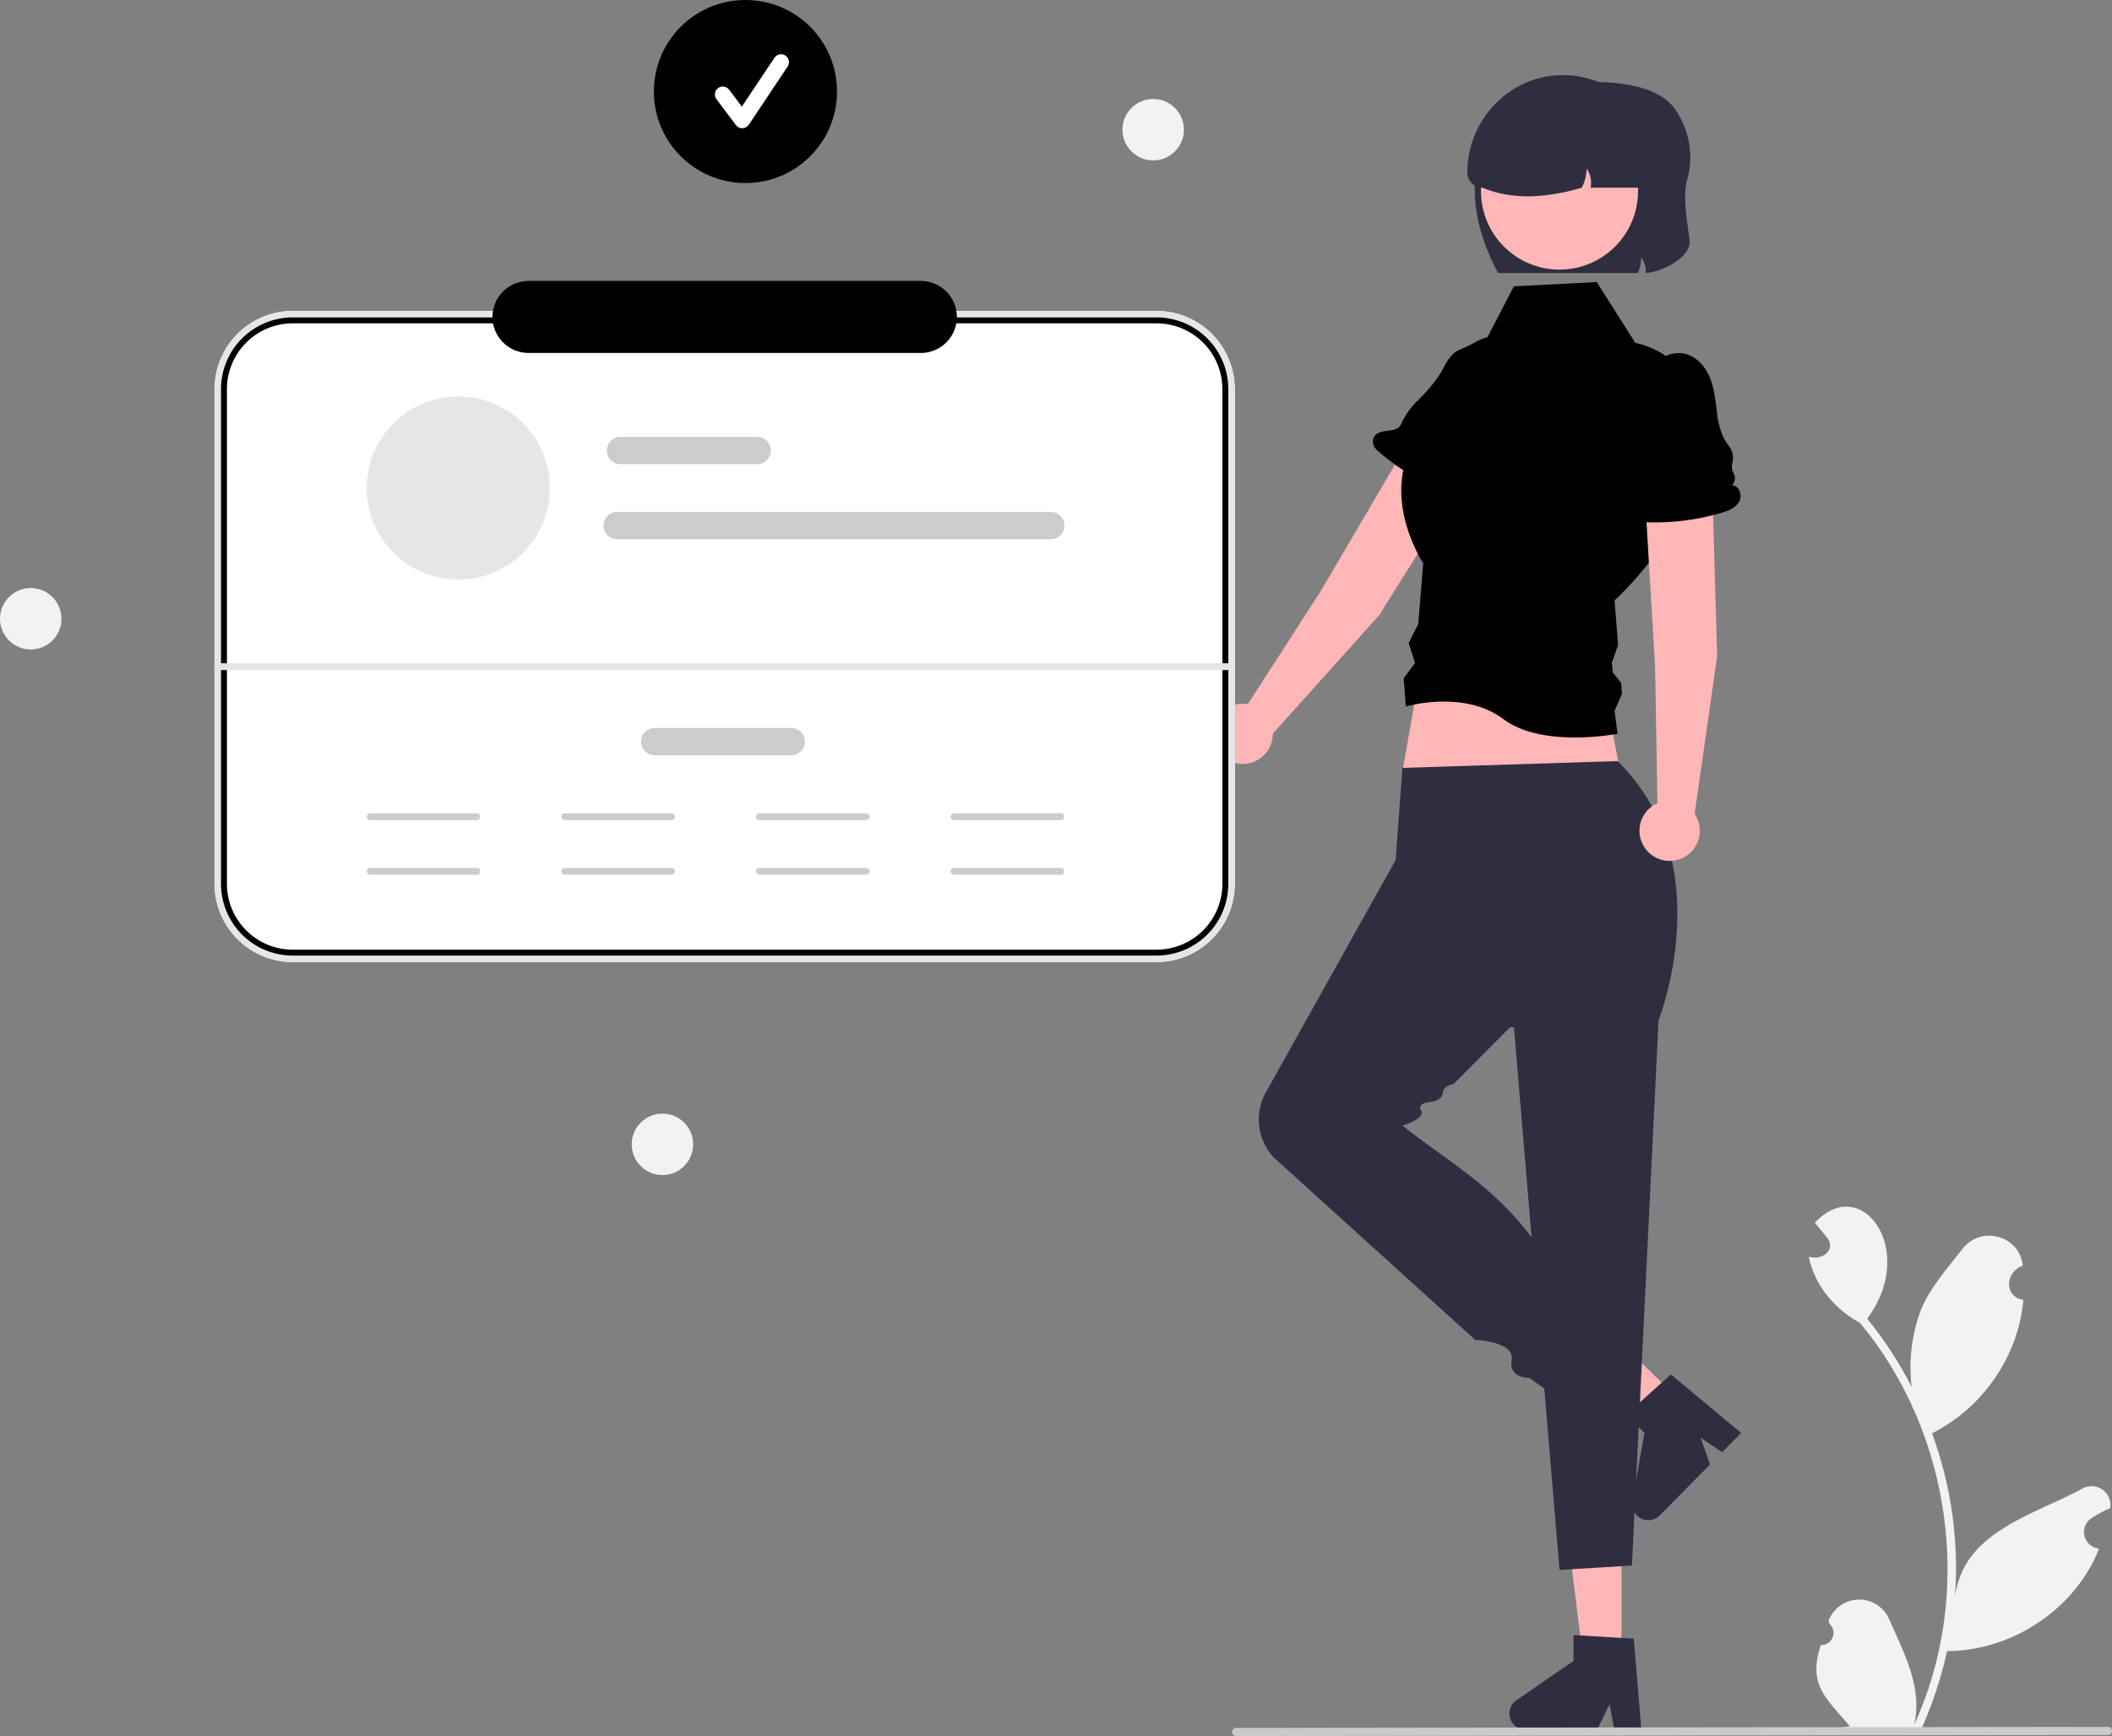 <svg width="663" height="545" viewBox="0 0 663 545" fill="none" xmlns="http://www.w3.org/2000/svg">
<rect x="0" y="0" width="663" height="545" fill="#808080" stroke="none"/>
<g clip-path="url(#clip0_213_680)">
<path d="M529.569 56.709C528.133 62.023 529.783 70.391 530.405 75.352C531.07 80.655 521.873 85.401 516.61 85.701C516.739 83.946 516.246 82.201 515.216 80.773C515.204 82.471 514.854 84.15 514.187 85.712H470.271C464.74 75.309 460.035 61.091 465.115 46.392C465.373 43.44 466.497 40.629 468.347 38.313C470.197 35.997 472.69 34.279 475.513 33.374L499.459 25.714C508.903 25.714 520.49 27.053 525.71 34.081C528.021 37.317 529.568 41.034 530.236 44.953C530.905 48.872 530.677 52.891 529.569 56.709Z" fill="#2F2E41"/>
<path d="M571.617 516.427C572.4 516.456 573.172 516.243 573.83 515.818C574.488 515.393 574.999 514.776 575.294 514.051C575.589 513.326 575.655 512.527 575.481 511.764C575.307 511 574.902 510.309 574.322 509.783C574.222 509.401 574.151 509.127 574.051 508.745C574.781 506.837 576.065 505.19 577.739 504.016C579.412 502.842 581.398 502.194 583.441 502.155C585.485 502.116 587.494 502.689 589.211 503.799C590.927 504.909 592.273 506.506 593.075 508.385C597.704 518.934 603.667 529.843 600.864 541.537C619.724 500.58 612.695 449.924 583.917 415.325C576.013 411.071 569.567 403.44 567.823 394.525C571.727 395.806 576.549 392.596 573.584 388.527C572.301 386.973 571.005 385.432 569.722 383.878C584.354 368.002 602.202 392.564 586.134 413.957C591.52 420.576 596.199 427.74 600.094 435.332C599.134 427.24 600.11 419.036 602.941 411.395C605.816 404.271 611.275 398.243 616.073 392.062C621.908 384.532 634.095 387.864 634.98 397.342C629.547 399.184 628.914 407.06 635.159 408.078C633.694 425.738 622.316 442.063 606.505 449.953C612.528 466.348 614.985 483.838 613.713 501.257C616.323 480.889 638.122 475.745 653.314 467.514C654.28 466.882 655.409 466.545 656.564 466.543C657.718 466.541 658.848 466.875 659.816 467.505C660.784 468.134 661.548 469.031 662.014 470.087C662.48 471.142 662.629 472.311 662.443 473.45C660.343 474.326 658.336 475.409 656.451 476.682C655.568 477.288 654.894 478.152 654.521 479.156C654.148 480.16 654.096 481.254 654.37 482.289C654.644 483.325 655.231 484.25 656.052 484.938C656.873 485.626 657.886 486.044 658.954 486.133C651.438 505.246 631.661 518.221 611.223 518.344C609.34 526.893 606.574 535.224 602.968 543.201L572.635 543.49C572.523 543.154 572.422 542.807 572.321 542.471C575.13 542.621 577.947 542.426 580.709 541.892C573.197 533.172 567.409 528.741 571.616 516.428L571.617 516.427Z" fill="#F2F2F2"/>
<path d="M509.013 522.524H497.181L491.55 476.91H509.013V522.524Z" fill="#FFB6B6"/>
<path d="M515.257 543.014H506.772L505.258 535.007L501.379 543.014H478.876C477.797 543.014 476.746 542.67 475.877 542.031C475.009 541.392 474.367 540.492 474.046 539.463C473.725 538.433 473.741 537.328 474.093 536.309C474.445 535.29 475.113 534.41 476.001 533.797L493.972 521.392V513.297L512.874 514.425L515.257 543.014Z" fill="#2F2E41"/>
<path d="M527.585 439.908L519.277 448.33L482.827 420.314L495.087 407.885L527.585 439.908Z" fill="#FFB6B6"/>
<path d="M546.566 449.849L540.609 455.889L533.842 451.345L536.823 459.727L521.024 475.745C520.266 476.512 519.283 477.018 518.218 477.188C517.153 477.358 516.061 477.183 515.103 476.689C514.144 476.195 513.368 475.407 512.889 474.441C512.41 473.475 512.252 472.382 512.439 471.32L516.218 449.819L510.451 444.136L524.525 431.474L546.566 449.849Z" fill="#2F2E41"/>
<path d="M432.941 193.139L468.728 136.227C470.237 133.812 470.736 130.9 470.116 128.12C469.496 125.34 467.807 122.916 465.415 121.369C464.177 120.57 462.789 120.03 461.336 119.784C459.883 119.537 458.395 119.589 456.962 119.937C455.53 120.284 454.183 120.919 453.004 121.803C451.825 122.688 450.839 123.803 450.106 125.081L414.745 185.337L391.714 221.046C389.798 220.712 387.825 220.975 386.064 221.8C384.302 222.625 382.838 223.972 381.87 225.658C380.901 227.344 380.475 229.287 380.65 231.224C380.825 233.16 381.592 234.996 382.846 236.481C384.101 237.967 385.783 239.03 387.664 239.527C389.544 240.023 391.532 239.93 393.357 239.258C395.183 238.586 396.757 237.369 397.866 235.772C398.975 234.174 399.565 232.275 399.557 230.331L432.941 193.139Z" fill="#FFB6B6"/>
<path d="M466.668 151.111L469.685 150.542C469.279 149.802 469.109 148.955 469.199 148.116C469.288 147.276 469.633 146.485 470.187 145.847C470.74 145.21 471.476 144.757 472.295 144.55C473.114 144.343 473.976 144.391 474.767 144.689C471.131 140.899 472.897 134.66 475.235 129.958C476.926 126.56 478.826 123.202 479.653 119.498C480.909 113.875 479.289 107.07 471.787 105.724C468.72 105.244 465.582 105.879 462.943 107.513C458.228 110.298 457.167 109.086 454.193 113.569L452.497 116.718C450.32 120.128 447.721 123.25 444.762 126.01C442.647 128.116 440.941 130.597 439.734 133.326C439.575 133.664 439.341 133.961 439.049 134.193C437.888 135.09 436.311 135.135 434.857 135.326C433.024 135.566 430.927 136.342 430.975 138.615C431.001 139.158 431.14 139.69 431.382 140.177C431.624 140.664 431.964 141.096 432.381 141.445C440.121 148.215 449.177 153.312 458.982 156.415C461.16 157.103 463.607 157.673 465.656 156.663C467.705 155.654 468.584 152.354 466.668 151.111Z" fill="black"/>
<path d="M512.075 259.28L442.401 258.208L440.258 242.137L446.689 205.709H501.356L512.075 259.28Z" fill="#FFB6B6"/>
<path d="M363.078 300.136H91.891C85.884 300.129 80.125 297.741 75.877 293.495C71.63 289.25 69.242 283.495 69.235 277.492V122.141C69.242 116.138 71.631 110.383 75.878 106.138C80.125 101.893 85.883 99.505 91.889 99.498H363.08C369.086 99.505 374.844 101.893 379.091 106.138C383.339 110.383 385.728 116.139 385.735 122.142V277.491C385.728 283.494 383.339 289.25 379.092 293.495C374.844 297.741 369.085 300.129 363.078 300.136Z" fill="white" stroke="black" stroke-width="4"/>
<path d="M363.081 302.136H91.888C85.352 302.128 79.085 299.53 74.464 294.91C69.842 290.29 67.242 284.027 67.235 277.493V122.14C67.242 115.607 69.842 109.343 74.464 104.723C79.086 100.104 85.352 97.505 91.888 97.498H363.081C369.617 97.505 375.883 100.104 380.505 104.723C385.127 109.343 387.727 115.607 387.735 122.14V277.493C387.727 284.027 385.127 290.29 380.505 294.91C375.884 299.53 369.617 302.128 363.081 302.136ZM91.888 99.641C85.92 99.647 80.199 102.02 75.979 106.238C71.759 110.456 69.385 116.175 69.378 122.14V277.493C69.385 283.459 71.759 289.177 75.979 293.395C80.199 297.613 85.921 299.986 91.888 299.993H363.081C369.049 299.986 374.77 297.613 378.99 293.395C383.21 289.177 385.584 283.459 385.591 277.493V122.14C385.584 116.175 383.21 110.456 378.99 106.238C374.77 102.02 369.049 99.647 363.081 99.641H91.888Z" fill="#E6E6E6"/>
<path d="M385.592 210.359H68.306C68.021 210.359 67.749 210.246 67.548 210.045C67.347 209.844 67.234 209.571 67.234 209.287C67.234 209.003 67.347 208.731 67.548 208.53C67.749 208.329 68.021 208.216 68.306 208.216H385.592C385.876 208.216 386.149 208.329 386.35 208.53C386.551 208.731 386.664 209.003 386.664 209.287C386.664 209.571 386.551 209.844 386.35 210.045C386.149 210.246 385.876 210.359 385.592 210.359Z" fill="#E6E6E6"/>
<path d="M362.009 50.356C367.337 50.356 371.656 46.039 371.656 40.713C371.656 35.388 367.337 31.071 362.009 31.071C356.681 31.071 352.362 35.388 352.362 40.713C352.362 46.039 356.681 50.356 362.009 50.356Z" fill="#F2F2F2"/>
<path d="M9.647 203.888C14.975 203.888 19.294 199.571 19.294 194.245C19.294 188.92 14.975 184.603 9.647 184.603C4.319 184.603 0 188.92 0 194.245C0 199.571 4.319 203.888 9.647 203.888Z" fill="#F2F2F2"/>
<path d="M207.95 368.884C213.278 368.884 217.597 364.567 217.597 359.241C217.597 353.916 213.278 349.599 207.95 349.599C202.622 349.599 198.303 353.916 198.303 359.241C198.303 364.567 202.622 368.884 207.95 368.884Z" fill="#F2F2F2"/>
<path d="M149.687 257.458H116.196C115.912 257.458 115.639 257.345 115.438 257.144C115.237 256.943 115.124 256.671 115.124 256.387C115.124 256.103 115.237 255.83 115.438 255.629C115.639 255.428 115.912 255.315 116.196 255.315H149.687C149.971 255.315 150.244 255.428 150.445 255.629C150.646 255.83 150.759 256.103 150.759 256.387C150.759 256.671 150.646 256.943 150.445 257.144C150.244 257.345 149.971 257.458 149.687 257.458Z" fill="#CCCCCC"/>
<path d="M149.687 274.601H116.196C115.912 274.601 115.639 274.488 115.438 274.287C115.237 274.086 115.124 273.813 115.124 273.529C115.124 273.245 115.237 272.973 115.438 272.772C115.639 272.571 115.912 272.458 116.196 272.458H149.687C149.971 272.458 150.244 272.571 150.445 272.772C150.646 272.973 150.759 273.245 150.759 273.529C150.759 273.813 150.646 274.086 150.445 274.287C150.244 274.488 149.971 274.601 149.687 274.601Z" fill="#CCCCCC"/>
<path d="M332.983 257.458H299.492C299.208 257.458 298.935 257.345 298.734 257.144C298.533 256.943 298.42 256.671 298.42 256.387C298.42 256.103 298.533 255.83 298.734 255.629C298.935 255.428 299.208 255.315 299.492 255.315H332.983C333.267 255.315 333.54 255.428 333.741 255.629C333.942 255.83 334.055 256.103 334.055 256.387C334.055 256.671 333.942 256.943 333.741 257.144C333.54 257.345 333.267 257.458 332.983 257.458Z" fill="#CCCCCC"/>
<path d="M332.983 274.601H299.492C299.208 274.601 298.935 274.488 298.734 274.287C298.533 274.086 298.42 273.813 298.42 273.529C298.42 273.245 298.533 272.973 298.734 272.772C298.935 272.571 299.208 272.458 299.492 272.458H332.983C333.267 272.458 333.54 272.571 333.741 272.772C333.942 272.973 334.055 273.245 334.055 273.529C334.055 273.813 333.942 274.086 333.741 274.287C333.54 274.488 333.267 274.601 332.983 274.601Z" fill="#CCCCCC"/>
<path d="M271.884 257.458H238.393C238.109 257.458 237.837 257.345 237.636 257.144C237.434 256.943 237.322 256.671 237.322 256.387C237.322 256.103 237.434 255.83 237.636 255.629C237.837 255.428 238.109 255.315 238.393 255.315H271.884C272.169 255.315 272.441 255.428 272.642 255.629C272.843 255.83 272.956 256.103 272.956 256.387C272.956 256.671 272.843 256.943 272.642 257.144C272.441 257.345 272.169 257.458 271.884 257.458Z" fill="#CCCCCC"/>
<path d="M271.884 274.601H238.393C238.109 274.601 237.837 274.488 237.636 274.287C237.434 274.086 237.322 273.813 237.322 273.529C237.322 273.245 237.434 272.973 237.636 272.772C237.837 272.571 238.109 272.458 238.393 272.458H271.884C272.169 272.458 272.441 272.571 272.642 272.772C272.843 272.973 272.956 273.245 272.956 273.529C272.956 273.813 272.843 274.086 272.642 274.287C272.441 274.488 272.169 274.601 271.884 274.601Z" fill="#CCCCCC"/>
<path d="M210.786 257.458H177.295C177.011 257.458 176.738 257.345 176.537 257.144C176.336 256.943 176.223 256.671 176.223 256.387C176.223 256.103 176.336 255.83 176.537 255.629C176.738 255.428 177.011 255.315 177.295 255.315H210.786C211.07 255.315 211.343 255.428 211.544 255.629C211.745 255.83 211.858 256.103 211.858 256.387C211.858 256.671 211.745 256.943 211.544 257.144C211.343 257.345 211.07 257.458 210.786 257.458Z" fill="#CCCCCC"/>
<path d="M210.786 274.601H177.295C177.011 274.601 176.738 274.488 176.537 274.287C176.336 274.086 176.223 273.813 176.223 273.529C176.223 273.245 176.336 272.973 176.537 272.772C176.738 272.571 177.011 272.458 177.295 272.458H210.786C211.07 272.458 211.343 272.571 211.544 272.772C211.745 272.973 211.858 273.245 211.858 273.529C211.858 273.813 211.745 274.086 211.544 274.287C211.343 274.488 211.07 274.601 210.786 274.601Z" fill="#CCCCCC"/>
<path d="M440.258 241.066L438.114 269.994L397.668 342.412C395.726 345.636 394.874 349.4 395.238 353.146C395.602 356.893 397.164 360.422 399.691 363.212L463.119 420.657C463.119 420.657 475.587 421.066 474.537 426.956C473.487 432.847 480.151 432.568 480.151 432.568L487.651 437.984L491.709 407.133C478.073 376.699 457.851 367.415 440.258 353.375C440.258 353.375 447.676 351.171 446.111 348.617C444.546 346.063 449.461 345.894 449.461 345.894C449.461 345.894 452.723 345.454 452.922 343.08C453.121 340.706 456.284 340.347 456.284 340.347L474.029 322.492L520.651 320.35C520.651 320.35 540.38 270.947 507.788 238.923L440.258 241.066Z" fill="#2F2E41"/>
<path d="M474.133 309.076L489.565 492.845L512.295 491.47L520.651 320.35L474.133 309.076Z" fill="#2F2E41"/>
<path d="M475.241 89.886L501.26 88.546L513.345 107.633C513.345 107.633 536.083 111.433 534.507 138.215C532.931 164.997 506.842 188.498 506.842 188.498L507.957 202.444L506.02 207.976L506.268 211.082L508.911 214.372L509.183 217.774L506.842 223.156L507.788 230.352C507.788 230.352 484.246 235.023 471.899 225.723C459.552 216.423 441.33 221.78 441.33 221.78L440.644 212.916L444.214 208.131L442.22 201.889L445.218 195.885L446.782 176.814C446.782 176.814 429.677 151.129 449.313 131.783L457.193 118.393L466.011 107.639L475.241 89.886Z" fill="black"/>
<path d="M539.043 206.036L537.128 138.843C537.039 135.997 535.833 133.3 533.772 131.334C531.71 129.368 528.958 128.291 526.109 128.336C524.635 128.359 523.181 128.682 521.837 129.285C520.492 129.887 519.284 130.758 518.286 131.843C517.289 132.927 516.523 134.204 516.035 135.594C515.547 136.984 515.348 138.459 515.449 139.929L519.579 209.665L520.301 252.144C518.523 252.931 517.03 254.246 516.025 255.911C515.02 257.576 514.552 259.509 514.685 261.449C514.818 263.388 515.545 265.24 516.767 266.752C517.99 268.265 519.648 269.364 521.518 269.901C523.387 270.439 525.377 270.388 527.216 269.755C529.055 269.123 530.655 267.94 531.799 266.367C532.942 264.795 533.573 262.908 533.607 260.964C533.64 259.02 533.074 257.113 531.985 255.502L539.043 206.036Z" fill="#FFB6B6"/>
<path d="M543.695 152.359C544.187 151.86 544.501 151.213 544.59 150.518C544.678 149.823 544.536 149.118 544.185 148.512C543.766 147.756 543.594 146.887 543.692 146.029C543.713 145.863 543.745 145.698 543.787 145.537C544.067 144.569 544.109 143.547 543.909 142.56C543.71 141.572 543.275 140.647 542.641 139.863C540.518 137.315 539.493 133.456 539.049 130.016C538.564 126.253 538.275 122.406 536.902 118.867C534.922 113.763 530.189 109.215 523.731 111.392C520.998 112.36 518.683 114.241 517.175 116.716C513.954 121.85 513.92 128.057 513.943 133.996L512.785 131.649C512.923 138.135 511.75 144.582 509.336 150.604C510.775 150.325 511.794 152.258 511.328 153.648C510.863 155.038 509.577 155.952 508.474 156.919C507.085 158.138 505.774 159.948 507.077 161.81C507.402 162.247 507.813 162.612 508.285 162.883C508.757 163.153 509.28 163.323 509.821 163.381C520.02 164.707 530.382 163.909 540.258 161.04C542.451 160.401 544.802 159.514 545.943 157.537C547.085 155.559 545.979 152.328 543.695 152.359Z" fill="black"/>
<path d="M489.566 84.641C503.182 84.641 514.219 73.608 514.219 59.999C514.219 46.389 503.182 35.356 489.566 35.356C475.95 35.356 464.912 46.389 464.912 59.999C464.912 73.608 475.95 84.641 489.566 84.641Z" fill="#FFB6B6"/>
<path d="M234.013 57.468C249.89 57.468 262.76 44.603 262.76 28.734C262.76 12.865 249.89 0 234.013 0C218.136 0 205.266 12.865 205.266 28.734C205.266 44.603 218.136 57.468 234.013 57.468Z" fill="black"/>
<path d="M233.002 40.26C232.616 40.26 232.236 40.17 231.891 39.998C231.546 39.825 231.246 39.575 231.014 39.266L224.919 31.143C224.722 30.882 224.579 30.585 224.498 30.269C224.416 29.952 224.398 29.623 224.444 29.3C224.49 28.977 224.599 28.665 224.765 28.384C224.932 28.103 225.152 27.858 225.413 27.662C225.675 27.466 225.972 27.323 226.289 27.242C226.605 27.161 226.935 27.144 227.258 27.19C227.582 27.237 227.893 27.346 228.173 27.513C228.454 27.68 228.7 27.901 228.895 28.162L232.883 33.476L243.125 18.121C243.491 17.574 244.06 17.195 244.705 17.066C245.351 16.938 246.021 17.071 246.569 17.436C247.117 17.801 247.497 18.368 247.627 19.013C247.757 19.658 247.625 20.328 247.261 20.877L235.07 39.154C234.85 39.484 234.553 39.757 234.205 39.95C233.858 40.142 233.469 40.248 233.071 40.259L233.002 40.26Z" fill="white"/>
<path d="M289.062 110.809H165.907C162.907 110.809 160.03 109.618 157.908 107.498C155.787 105.377 154.595 102.501 154.595 99.502C154.595 96.504 155.787 93.628 157.908 91.507C160.03 89.387 162.907 88.196 165.907 88.196H289.062C290.549 88.194 292.021 88.486 293.394 89.053C294.768 89.621 296.016 90.453 297.068 91.504C298.12 92.554 298.954 93.8 299.523 95.173C300.092 96.546 300.385 98.017 300.385 99.502C300.385 100.988 300.092 102.459 299.523 103.832C298.954 105.205 298.12 106.451 297.068 107.501C296.016 108.552 294.768 109.384 293.394 109.952C292.021 110.519 290.549 110.811 289.062 110.809Z" fill="black"/>
<path d="M661.73 544.671L388.011 545C387.674 544.998 387.351 544.863 387.113 544.624C386.876 544.385 386.742 544.061 386.742 543.724C386.742 543.387 386.876 543.064 387.113 542.825C387.351 542.586 387.674 542.451 388.011 542.449L661.73 542.119C662.068 542.121 662.391 542.256 662.629 542.495C662.867 542.734 663 543.058 663 543.395C663 543.732 662.867 544.056 662.629 544.295C662.391 544.534 662.068 544.669 661.73 544.671Z" fill="#CACACA"/>
<path d="M520.651 53.57V58.927H499.32C499.537 57.893 499.537 56.825 499.321 55.791C499.105 54.757 498.678 53.778 498.066 52.917C498.048 55.013 497.526 57.075 496.544 58.927C484.209 62.573 473.857 62.503 465.374 58.927C464.114 58.927 462.906 58.427 462.015 57.537C461.124 56.647 460.624 55.439 460.624 54.18C460.624 37.755 473.577 23.916 490.005 23.577C493.999 23.493 497.97 24.206 501.684 25.675C505.399 27.145 508.782 29.341 511.637 32.134C514.491 34.928 516.758 38.263 518.306 41.944C519.854 45.624 520.651 49.577 520.651 53.57Z" fill="#2F2E41"/>
<path d="M237.668 145.711H194.791C193.654 145.711 192.564 145.259 191.76 144.456C190.956 143.652 190.504 142.562 190.504 141.425C190.504 140.289 190.956 139.199 191.76 138.395C192.564 137.591 193.654 137.14 194.791 137.14H237.668C238.805 137.14 239.895 137.591 240.699 138.395C241.504 139.199 241.955 140.289 241.955 141.425C241.955 142.562 241.504 143.652 240.699 144.456C239.895 145.259 238.805 145.711 237.668 145.711Z" fill="#CCCCCC"/>
<path d="M248.387 237.101H205.51C204.373 237.101 203.283 236.65 202.479 235.846C201.675 235.043 201.223 233.953 201.223 232.816C201.223 231.679 201.675 230.589 202.479 229.785C203.283 228.982 204.373 228.53 205.51 228.53H248.387C249.524 228.53 250.614 228.982 251.419 229.785C252.223 230.589 252.674 231.679 252.674 232.816C252.674 233.953 252.223 235.043 251.419 235.846C250.614 236.65 249.524 237.101 248.387 237.101Z" fill="#CCCCCC"/>
<path d="M329.852 169.282H193.72C192.582 169.282 191.492 168.83 190.688 168.026C189.884 167.223 189.432 166.133 189.432 164.996C189.432 163.859 189.884 162.769 190.688 161.966C191.492 161.162 192.582 160.71 193.72 160.71H329.852C330.989 160.71 332.079 161.162 332.883 161.966C333.687 162.769 334.139 163.859 334.139 164.996C334.139 166.133 333.687 167.223 332.883 168.026C332.079 168.83 330.989 169.282 329.852 169.282Z" fill="#CCCCCC"/>
<path d="M143.872 181.944C159.748 181.944 172.619 169.08 172.619 153.211C172.619 137.341 159.748 124.477 143.872 124.477C127.995 124.477 115.124 137.341 115.124 153.211C115.124 169.08 127.995 181.944 143.872 181.944Z" fill="#E6E6E6"/>
</g>
<defs>
<clipPath id="clip0_213_680">
<rect width="663" height="545" fill="white"/>
</clipPath>
</defs>
</svg>

